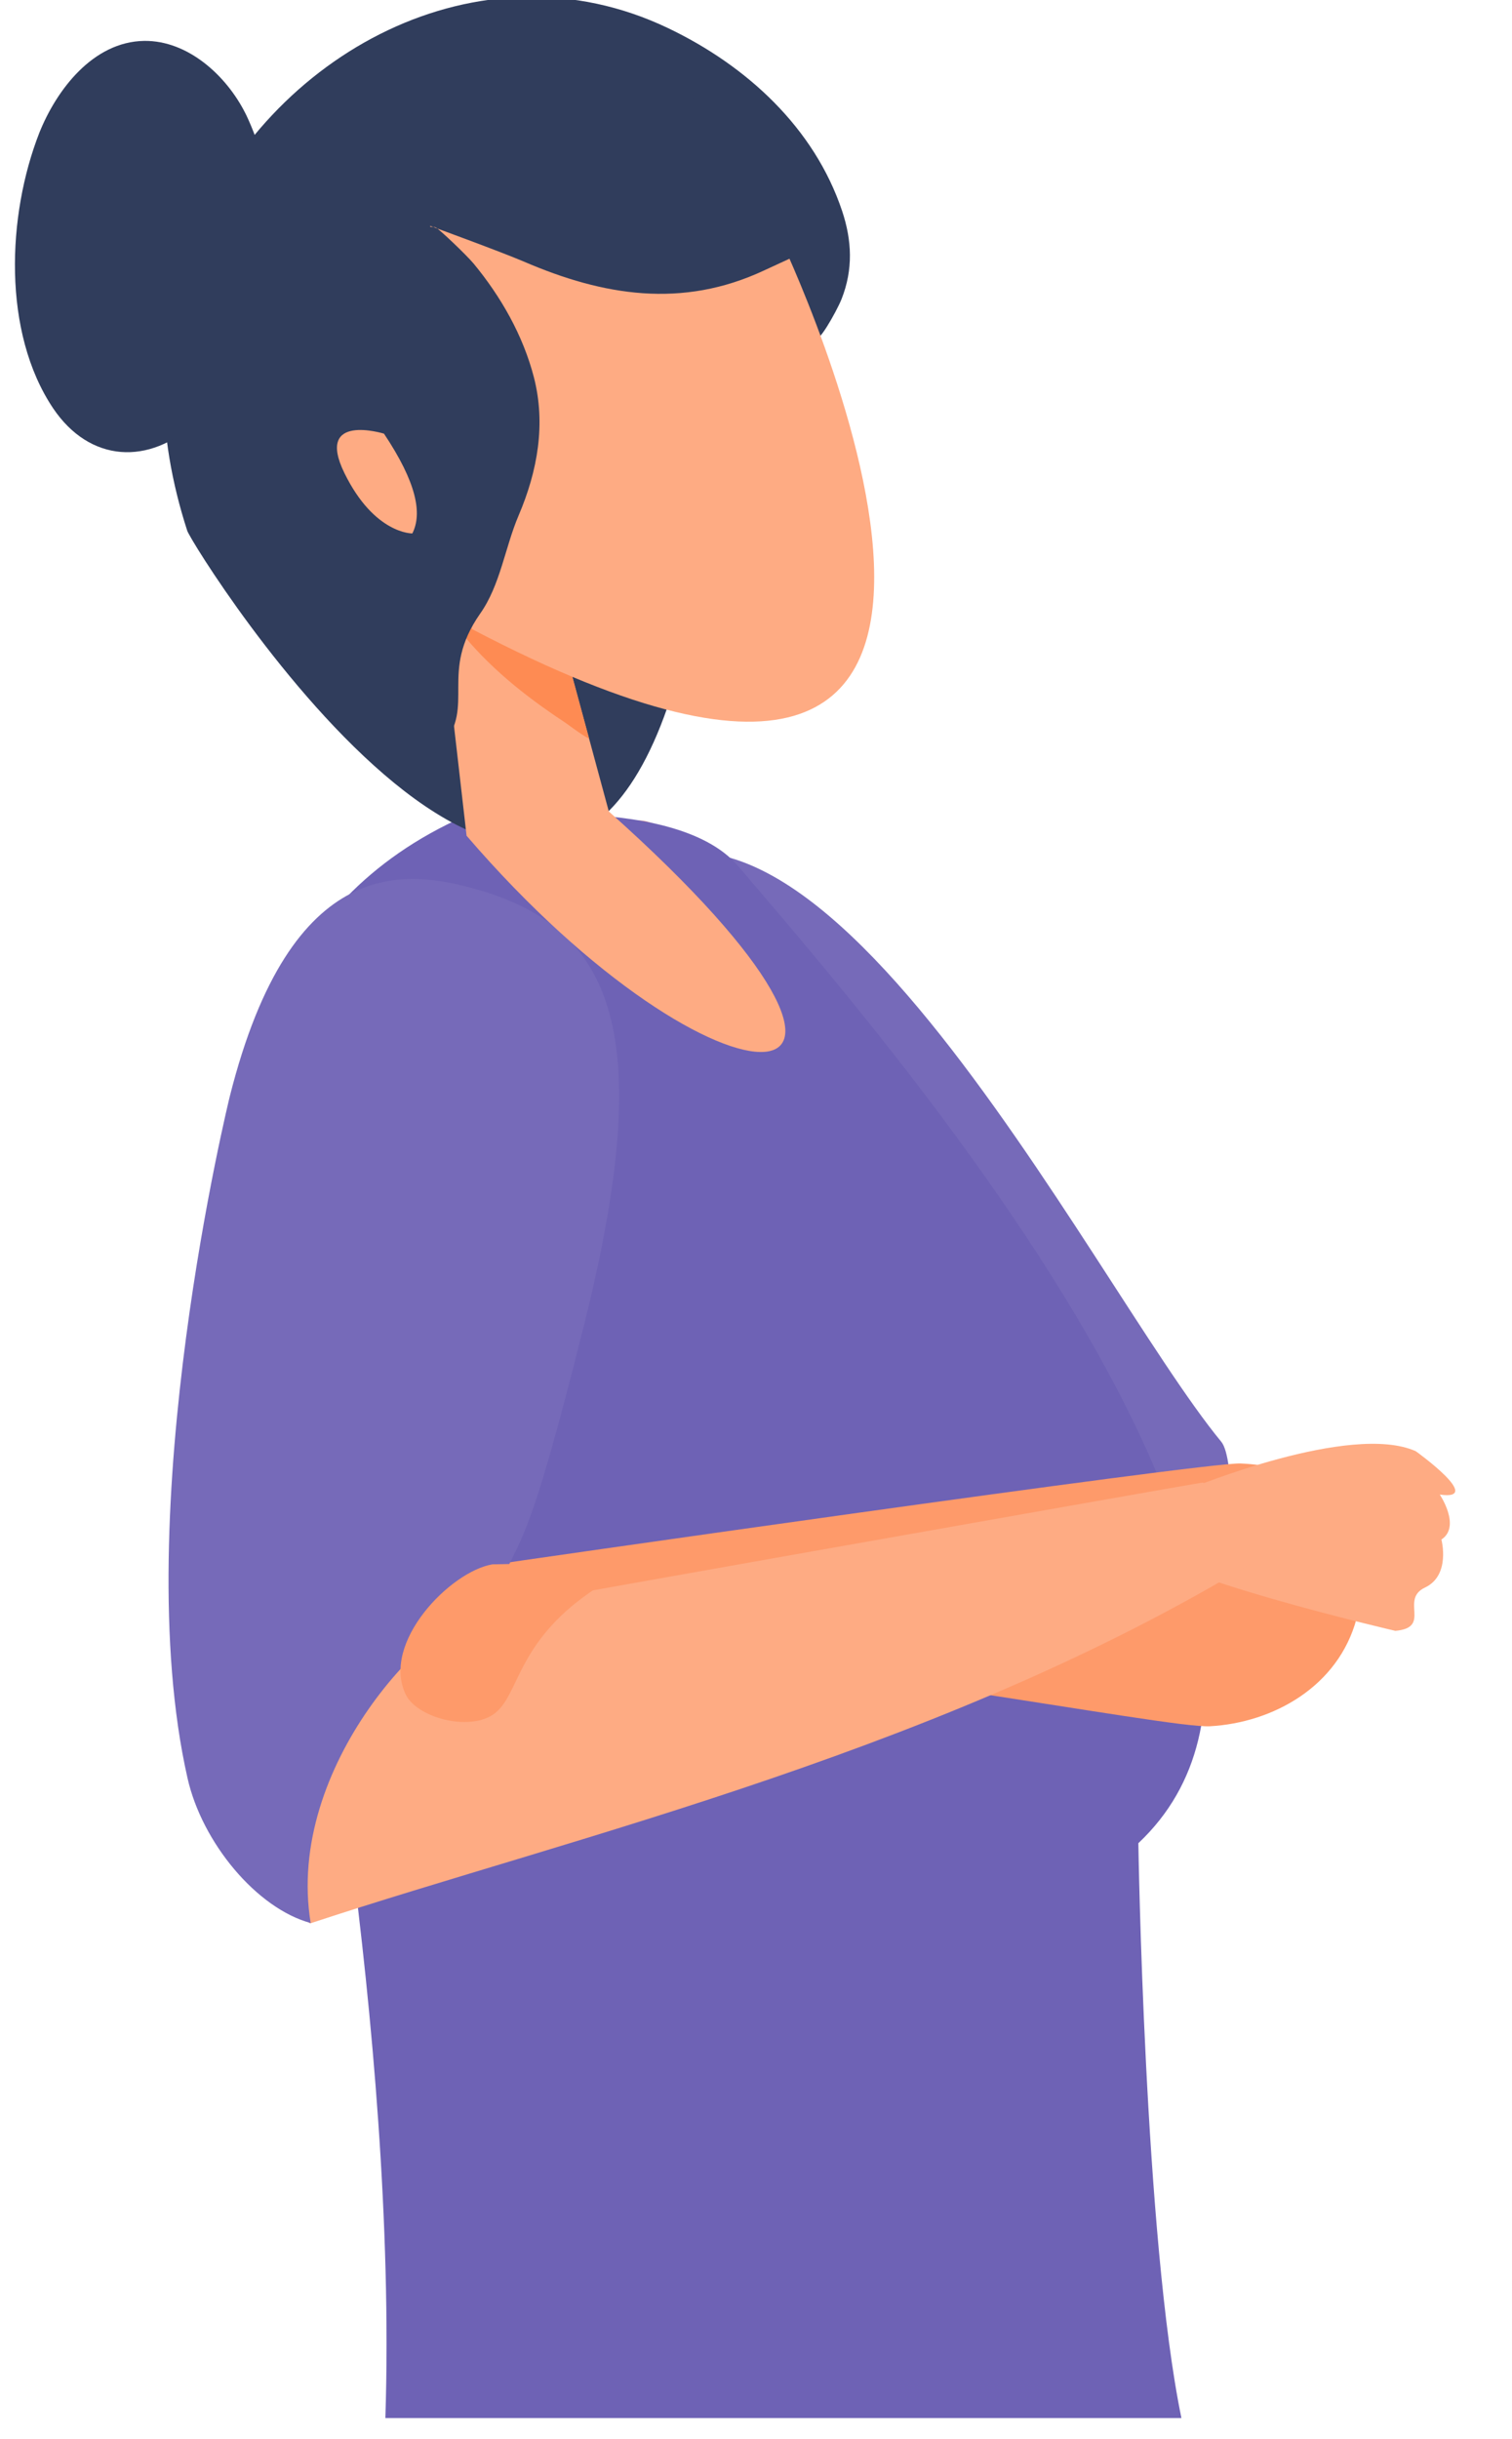 <?xml version="1.0" encoding="utf-8"?>
<!-- Generator: Adobe Illustrator 25.4.1, SVG Export Plug-In . SVG Version: 6.00 Build 0)  -->
<svg version="1.1" id="Layer_1" xmlns="http://www.w3.org/2000/svg" xmlns:xlink="http://www.w3.org/1999/xlink" x="0px" y="0px"
	 viewBox="0 0 554.8 894.7" style="enable-background:new 0 0 554.8 894.7;" xml:space="preserve">
<style type="text/css">
	.st0{fill-rule:evenodd;clip-rule:evenodd;fill:#766AB9;}
	.st1{fill-rule:evenodd;clip-rule:evenodd;fill:#E28F8B;}
	.st2{fill-rule:evenodd;clip-rule:evenodd;fill:#6E62B5;}
	.st3{fill-rule:evenodd;clip-rule:evenodd;fill:#FE9A6A;}
	.st4{fill-rule:evenodd;clip-rule:evenodd;fill:#FEAB83;}
	.st5{fill-rule:evenodd;clip-rule:evenodd;fill:#303D5C;}
	
		.st6{clip-path:url(#SVGID_00000150823124364129626600000004437012844607349410_);fill-rule:evenodd;clip-rule:evenodd;fill:#FE8B53;}
</style>
<g>
	<path class="st0" d="M446.3,589.4c6.5-16.6,7-54.3,1.8-60.5c-48.3-58.5-159-287.6-233.8-194.1c-15.3,19.1-52.1,109.6-7,146.7
		c0,0,130.1,118.1,218.3,141.1C432.3,624.4,437.5,611.9,446.3,589.4L446.3,589.4z"/>
	<path class="st1" d="M310.6,875.9c19.5-1.5,59.4-24.1,59.8-33c3.6-83.1-17.8-506.2-132.6-541.4c-25.9-7.9-77.3,80.4-37.4,292.9
		c0,0,7.3,185,62.3,268.5C266.9,869.2,290,877.4,310.6,875.9L310.6,875.9z"/>
	<path class="st2" d="M141.4,887.2c4.6-142.4-29.1-312.3-29.1-312.3s-84.4-208.4,55-274c0,0,79.5-11.5,103.6,16.9
		c48.9,57.5,238.2,272.3,146.8,358.4c0,0,2.2,145,15.8,210.9H141.4L141.4,887.2z"/>
	<path class="st3" d="M455.2,536.9c43.1,1.9,48.3,35.5,42.6,56.8c-6.7,25.1-30.7,38.3-53.8,39.6c-15.7,0.9-151.1-26.3-257.6-32.2
		c-0.2-8.2-18.2-18.6-5.9-27C180.5,574,442.6,536.3,455.2,536.9L455.2,536.9z"/>
	<path class="st4" d="M436.9,546c0,0,58.7-24.3,82.6-13.6c0,0,25.5,18.3,8.8,15.9c0,0,7.9,11.7,0.6,16.5c0,0,3.5,13.1-6,17.6
		c-9.4,4.4,2.6,14.7-10.9,15.9c0,0-88-20.3-97.2-33.1L436.9,546L436.9,546z"/>
	<path class="st4" d="M123.5,600.5c-70.3,15.1-12.9,106.1-9.6,105.1c96.7-32,236.8-64.1,353.1-136.9c-2.9-10-7.7-19.4-25.8-24.8
		C441.1,543.8,139.1,597.1,123.5,600.5L123.5,600.5z"/>
	<path class="st0" d="M114,705.5c-9.5-57.6,44.5-113.2,64.5-115c13.3-28.4,14.7-20.1,35.9-104.8c26.3-105.4,11.4-144.9-39.1-159.3
		c-25.8-7.4-68.4-14-91,75.9c0,0-37.6,152.5-15.5,250C74.1,675.9,94.1,700.1,114,705.5L114,705.5z"/>
	<path class="st5" d="M299.9,122.7c-0.7,5.1,7-8.2,8.9-13c4.3-10.9,3.8-21.5,0.2-32.3c-10.2-30.5-35-53.3-63.9-67.1
		C176-22.7,98.4,19.6,70.6,87.6c-14.4,35.2-13.3,71.9-1.9,107.1c1.9,6,139.5,226.9,182.9,41.3l-42.9-47.7L299.9,122.7"/>
	<path class="st4" d="M204.4,227.6l19,70.1c128.9,115,40.9,117.2-52.2,8.9l-13.6-118.7L204.4,227.6L204.4,227.6z"/>
	<g>
		<defs>
			<path id="SVGID_1_" d="M204.4,227.6l19,70.1c128.9,115,40.9,117.2-52.2,8.9l-13.6-118.7L204.4,227.6L204.4,227.6z"/>
		</defs>
		<clipPath id="SVGID_00000095298751875058297880000007664213331034399617_">
			<use xlink:href="#SVGID_1_"  style="overflow:visible;"/>
		</clipPath>
		
			<path style="clip-path:url(#SVGID_00000095298751875058297880000007664213331034399617_);fill-rule:evenodd;clip-rule:evenodd;fill:#FE8B53;" d="
			M158.6,216c1.3,0.6,1.9,3.2,2.6,4.4c2.1,3.7,4.6,7.3,7.3,10.7c10.4,13.2,23.9,24.1,38.3,33.6c3.9,2.6,11.3,9,16.7,8.5
			c3.2-0.3,3-4.9,3-6.8c0-7.6-1.5-15.2-2.9-22.6c-2.1-10.5-4.5-21.1-8.6-31.1c-1.8-4.5-4.1-9.3-8.9-11.8c-6.2-3.3-15-3.1-22-3.8"/>
	</g>
	<path class="st4" d="M286.1,87c0,0,129.8,271-112.9,143.8L131.8,82.3C131.8,82.3,186.9,2,286.1,87L286.1,87z"/>
	<path class="st5" d="M157.9,82.9c-0.5,0.6,1.5,0.2,2.1,0.6c1.5,0.9,10.7,9.6,13.7,13.1c10.1,12.2,18.2,26.4,22.2,41.8
		c4.4,17.1,1.4,34.3-5.6,50.7c-5,11.7-6.7,25.5-14.1,36c-15.3,21.9-1.5,33.4-13.9,48.6c-27,33.2-84.9-69.3-56.8-116.9
		c12.3-21-8.2-47.9-2.4-71.7c2.6-10.7,45.8-43.9,51.9-45.5C199,28.3,259.9,20.7,288.9,61.4c4.1,5.8,14.6,18.4,14.3,26.1
		c-0.1,1.6-16.9,8.9-22.8,11.7c-30.1,14.1-59.1,9.3-88.1-3.2C183.4,92.2,157.9,82.9,157.9,82.9L157.9,82.9z"/>
	<path class="st5" d="M94.8,56.4c1.6-1.1-4.2-13.9-4.8-14.9C83.1,27.8,69,14.8,52.9,15c-18.8,0.3-32.2,18-38.5,33.8
		C2.6,79,0.8,121.9,19.5,149.8c13.5,20,35.3,21,52.5,5c18.2-17,27.7-42.7,30.7-67"/>
	<path class="st4" d="M140.9,159.1c0,0-25.5-7.9-14.5,14.5c11,22.4,24.9,22.1,24.9,22.1C155,188.4,152.9,177.1,140.9,159.1
		L140.9,159.1z"/>
	<path class="st3" d="M180.7,573.9c-15.5,2.6-41,28.8-31.8,47.8c3.9,8,21.3,13.1,30.9,8c10.1-5.4,8.4-22.1,29.7-40.2
		c8.2-6.9,18.9-12.8,22.6-16.6L180.7,573.9L180.7,573.9z"/>
</g>
</svg>
